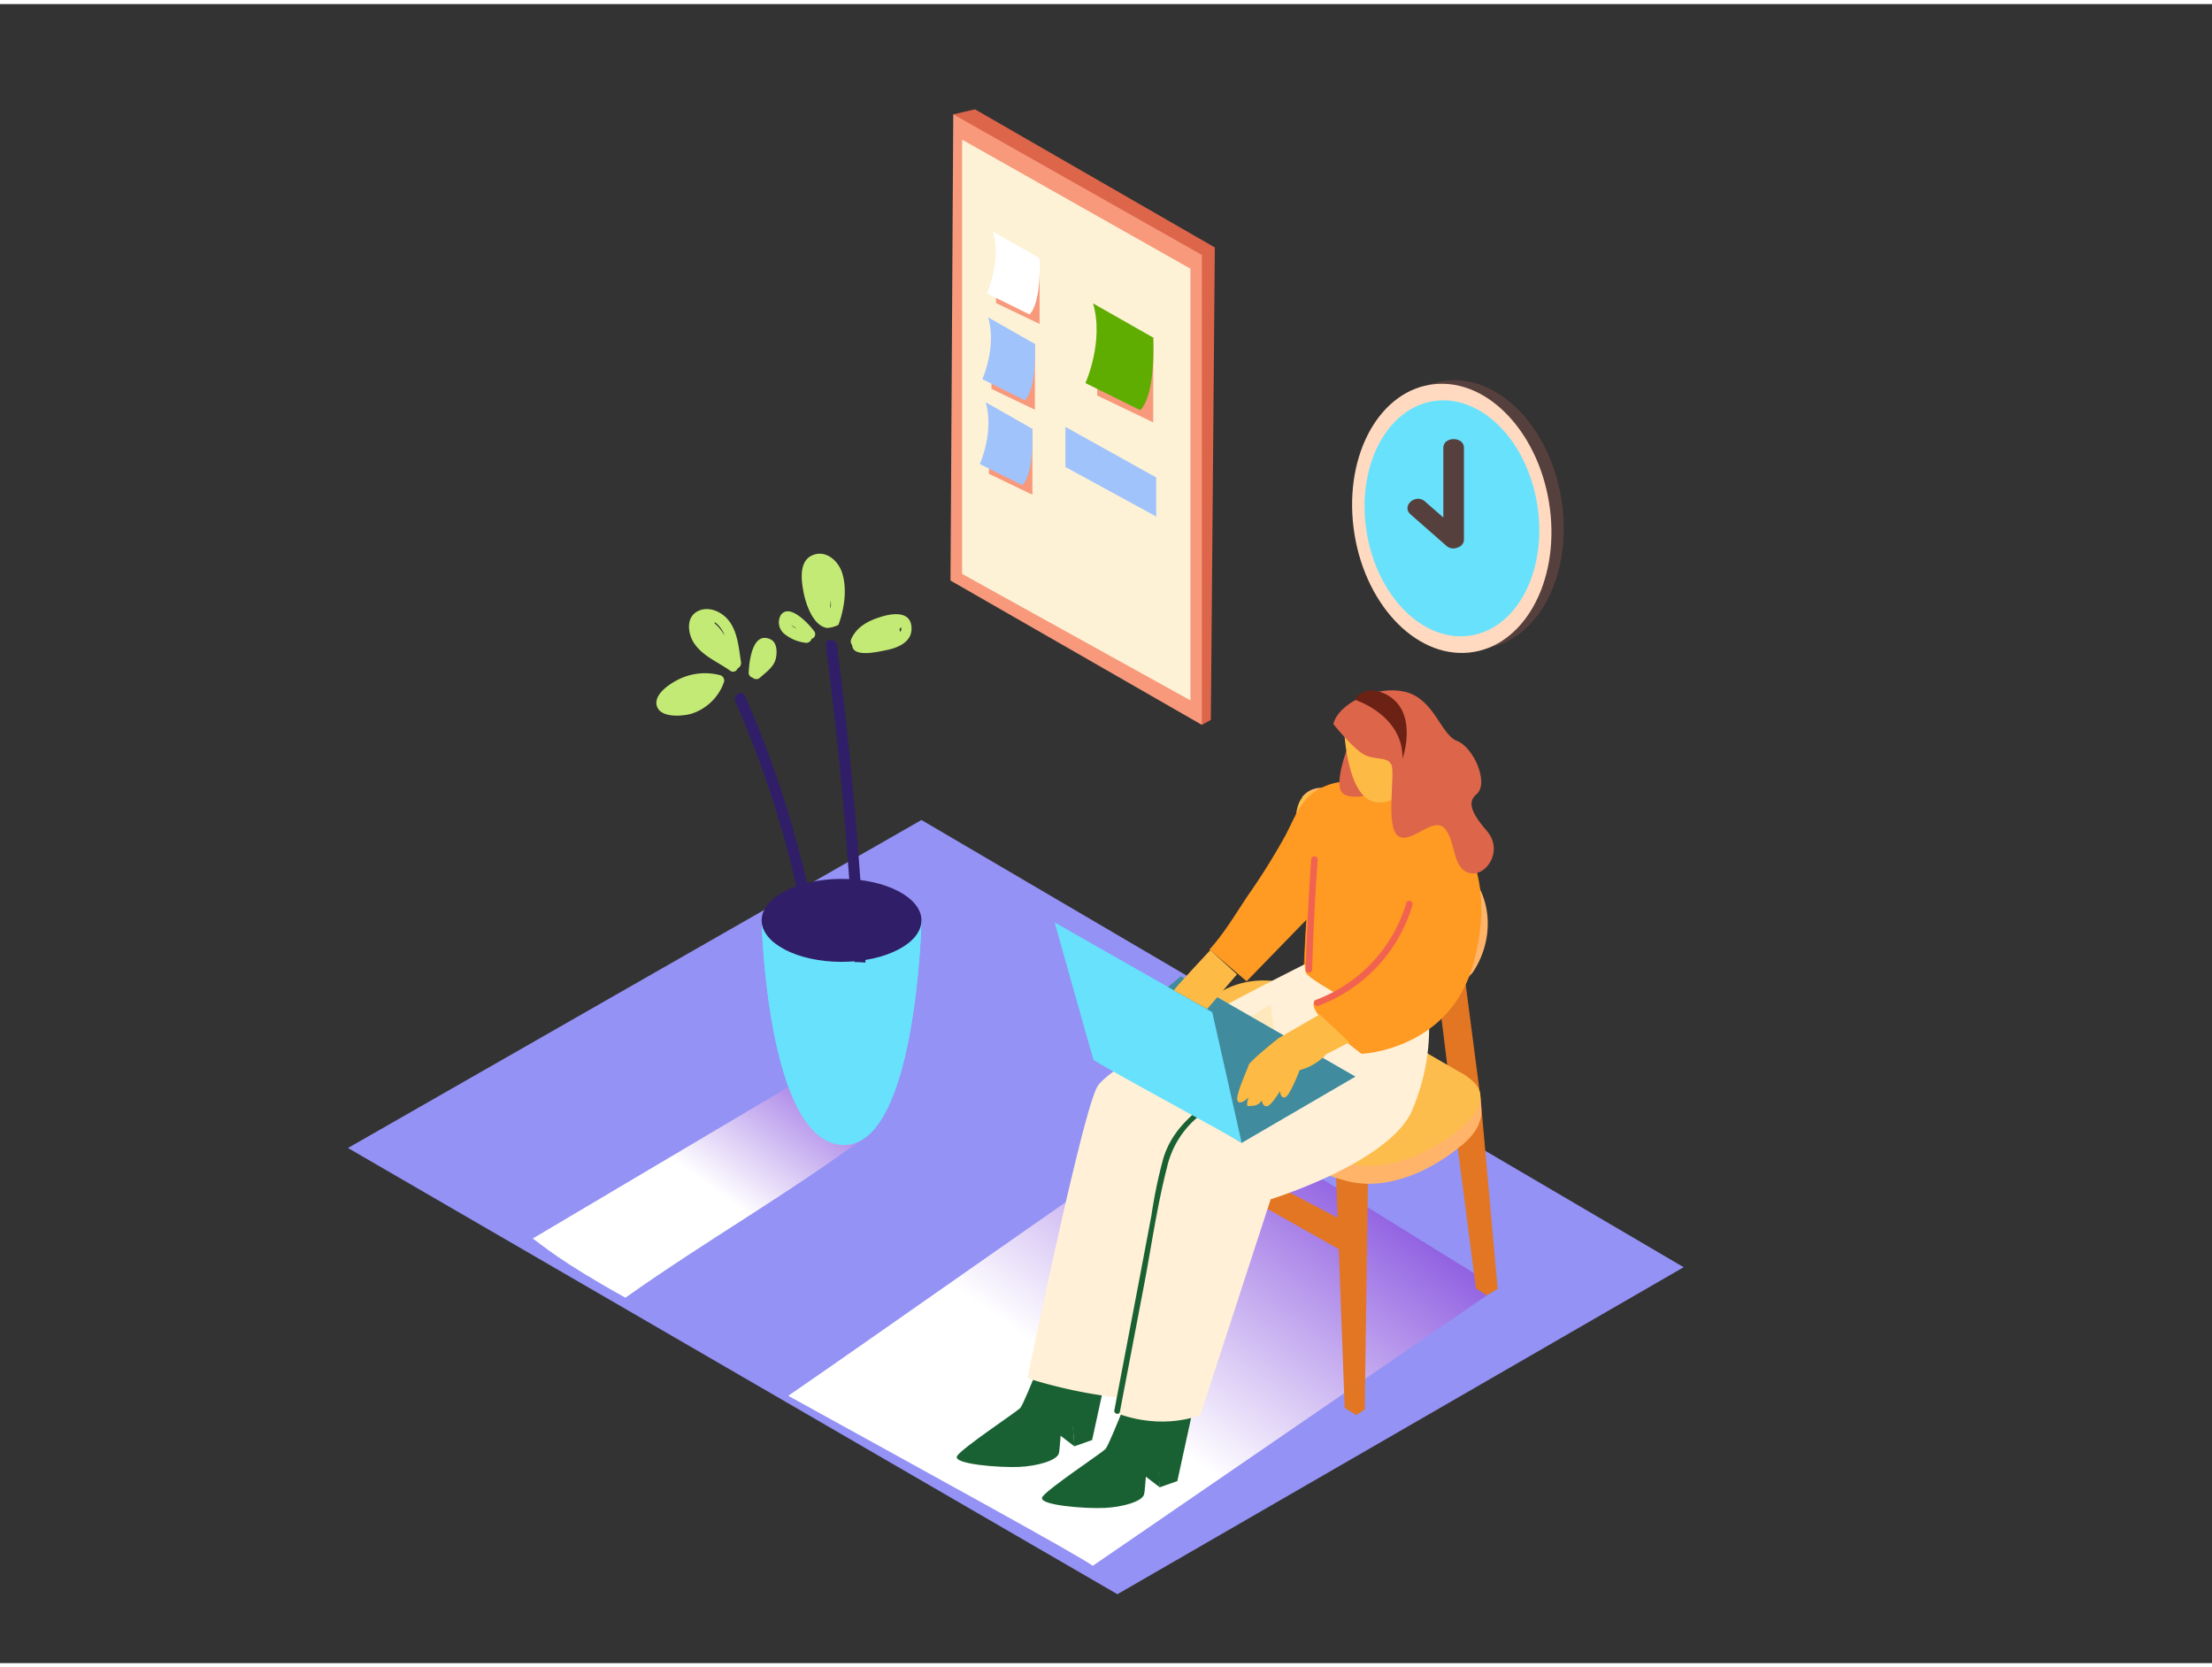 <svg xmlns="http://www.w3.org/2000/svg" xmlns:xlink="http://www.w3.org/1999/xlink" viewBox="0 0 400 300" width="406" height="306" class="illustration"><rect x="0" y="0" width="400" height="300" fill="#333333" stroke="none"/><defs><linearGradient id="linear-gradient" x1="149.44" y1="182.73" x2="127.29" y2="213.13" gradientUnits="userSpaceOnUse"><stop offset="0" stop-color="#7f47dd"></stop><stop offset="1" stop-color="#fff"></stop></linearGradient><linearGradient id="linear-gradient-2" x1="238.99" y1="197.56" x2="199.59" y2="251.64" xlink:href="#linear-gradient"></linearGradient></defs><title>101-110</title><g style="isolation: isolate;"><g id="Layer_2" data-name="Layer 2"><polygon points="62.92 206.85 202.06 287.54 304.46 228.41 166.63 147.54 62.92 206.85" fill="#9492f4"></polygon><path d="M157.41,204.17l-12.48-9.75-48.59,28.8c1.65,1.13,4.7,4,16.75,10.7C128.91,222.77,141.82,215.66,157.41,204.17Z" fill="url(#linear-gradient)" style="mix-blend-mode: multiply;"></path><path d="M217.92,199.34c-15.3,10.13-60.25,41.95-75.38,52.32,25.74,14.21,52.23,28.69,55.07,30.74l73.22-50.25Z" fill="url(#linear-gradient-2)" style="mix-blend-mode: multiply;"></path><polyline points="218.54 207.19 242.76 219.93 243.48 225.92 217.85 211.46" fill="#e27623"></polyline><path d="M217.56,197.42l-10,36,1.83,1.06a11.37,11.37,0,0,0,1.37-.84c.54-.41,12.95-37.81,12.95-37.81" fill="#e27623"></path><polyline points="240.57 190.4 247.38 211.65 246.79 254.15 245.26 255.15 243.16 253.84 241.59 211.63 235.44 190.4" fill="#e27623"></polyline><path d="M213.83,187.86s-.75,4.71.87,7.32,5.92-3.89,5.92-3.89" fill="#ffb469"></path><polyline points="236.4 162.18 235.44 179.38 239.95 181.72 240.79 163.28" fill="#ca6b00"></polyline><polyline points="264.73 174.85 267.76 198.11 270.82 232.33 268.86 233.49 266.9 232.27 262.54 198.64 259.61 174.85" fill="#e27623"></polyline><path d="M261.67,177.75c1.27.39,4-1.61,4.82-2.9,4.47-7,3.18-16.58-4.87-21-3.56-2-7.25-3.93-10.79-6-3.15-1.8-6.49-3.33-9.54-5.29a7,7,0,0,0-1.27-.69,4.34,4.34,0,0,0-4.58,1.56" fill="#ffb469"></path><path d="M262,177.45c2.15-.07,3.39-2.93,4-4.61,1.75-4.61,2.09-13.39-3.17-16a.63.63,0,0,1-.37-.5l-10.09-5.83L244.59,146c-1.36-.79-2.66-1.68-4-2.48s-2.71-1.71-4.21-.81c-1.65,1-1.88,2.86-2.13,4.6a27.89,27.89,0,0,0,.62,12.07c.82,2.62,2.89,4.4,5.19,5.74l7.25,4.2,13.44,7.75a2.86,2.86,0,0,0,.69.32A2,2,0,0,0,262,177.45Z" fill="#fcbd4c"></path><path d="M263.47,196.08l.41.24a10.09,10.09,0,0,1,3,2.27c2,2.56.07,5.48-2,7.27-5.47,4.86-13.75,8.84-21.17,7a65.71,65.71,0,0,1-18.13-8C221,202.13,215.19,198.76,214,193a8.32,8.32,0,0,1,2.2-7.17c11.64-13.49,28-.83,39.52,5.78Z" fill="#ffb469"></path><path d="M267.51,196.6c.09.09.61,3.82.24,4.93a13.9,13.9,0,0,1-3.34,4.78c-1.36,1.09-.54-6.52-.54-6.52" fill="#ffb469"></path><path d="M263.47,192.83l.41.24a10.09,10.09,0,0,1,3,2.27c2,2.56.07,5.48-2,7.27-5.47,4.86-13.75,8.84-21.17,7a65.71,65.71,0,0,1-18.13-8c-4.64-2.79-10.44-6.15-11.65-11.91a8.32,8.32,0,0,1,2.2-7.17c11.64-13.49,28-.83,39.52,5.78Z" fill="#fcbd4c"></path><polyline points="172.38 19.94 176.31 19.03 219.68 44.01 218.96 129.44 217.34 130.34" fill="#dd654a"></polyline><polygon points="172.38 19.94 171.88 104.24 217.34 130.34 217.34 45.36 172.38 19.94" fill="#f8997c"></polygon><polygon points="173.98 24.51 173.98 103.04 215.27 125.91 215.27 47.85 173.98 24.51" fill="#fdf2d6"></polygon><polyline points="187.99 45.94 187.99 57.84 180.12 54.07 180.12 44.01" fill="#f8997c"></polyline><path d="M179.54,41.14l8.45,4.8s.43,7.93-1.82,10.18l-7.69-3.8S181.13,46.44,179.54,41.14Z" fill="#fff"></path><polyline points="208.54 60.3 208.54 75.64 198.41 70.78 198.41 57.82" fill="#f8997c"></polyline><path d="M197.65,54.12l10.89,6.19s.56,10.22-2.35,13.12l-9.91-4.9S199.7,60.95,197.65,54.12Z" fill="#5fad00"></path><polyline points="187.14 61.45 187.14 73.35 179.28 69.58 179.28 59.52" fill="#f8997c"></polyline><path d="M178.69,56.65l8.45,4.8s.43,7.93-1.82,10.18l-7.69-3.8S180.28,62,178.69,56.65Z" fill="#a1c3fc"></path><polyline points="186.69 76.81 186.69 88.72 178.82 84.94 178.82 74.89" fill="#f8997c"></polyline><path d="M178.24,72l8.45,4.8s.43,7.93-1.82,10.18l-7.69-3.8S179.83,77.32,178.24,72Z" fill="#a1c3fc"></path><polygon points="192.66 76.45 209.08 85.6 209.08 92.66 192.66 83.71 192.66 76.45" fill="#a1c3fc"></polygon><path d="M137.73,165.69s.9,39.64,14.45,40.58,14.45-40.58,14.45-40.58" fill="#6de2fc"></path><path d="M137.73,165.69s.9,39.64,14.45,40.58,14.45-40.58,14.45-40.58" fill="#68e1fd"></path><ellipse cx="152.18" cy="165.69" rx="14.45" ry="7.5" fill="#311e69"></ellipse><path d="M148.25,170.81a189.16,189.16,0,0,0-13.54-45.72c-.52-1.19-2.26-.16-1.74,1a187.23,187.23,0,0,1,13.34,45.24C146.51,172.62,148.45,172.08,148.25,170.81Z" fill="#311e69"></path><path d="M156.51,173.32q-1.49-28.78-5.16-57.38c-.16-1.27-2.18-1.29-2,0q3.66,28.53,5.15,57.28C155.16,173.23,155.84,173.27,156.51,173.32Z" fill="#311e69"></path><path d="M130.24,121.36a10.72,10.72,0,0,0-7.13.57c-1.62.72-5,2.77-4.33,5s4.74,1.86,6.36,1.36a9.23,9.23,0,0,0,5.59-5.19,1.13,1.13,0,0,0,.07-.24A1,1,0,0,0,130.24,121.36Z" fill="#c3ea75"></path><path d="M134,119c-.42-2.61-.6-5.65-2.4-7.74-1.35-1.56-3.77-2.51-5.67-1.34s-1.52,4-.43,5.62c1.56,2.38,4.32,3.41,6.53,5a.86.86,0,0,0,1.35-.42A1.06,1.06,0,0,0,134,119Zm-3.08-5a7.81,7.81,0,0,0-1.68-2l0-.26A5.42,5.42,0,0,1,131,114.05Z" fill="#c3ea75"></path><path d="M139.29,114.85c-3.26-1.47-3.82,4.13-3.9,6a.87.87,0,0,0,.67.93,1,1,0,0,0,1.4,0c1.1-1,2.49-1.92,2.83-3.44C140.55,117.21,140.55,115.41,139.29,114.85Z" fill="#c3ea75"></path><path d="M152.3,102.9c-.69-2.25-3-4.29-5.42-3.22s-2,4.45-1.58,6.64,1.73,6.11,4.25,6.49a4.71,4.71,0,0,0,2.08-.58C152.66,109.38,153.22,105.87,152.3,102.9Zm-2.16,6v-.05a9.72,9.72,0,0,0,.07-1.1,6.59,6.59,0,0,1,0,1.61C150.22,109.24,150.18,109.09,150.14,108.93Z" fill="#c3ea75"></path><path d="M159.94,110.62c-2.43.66-4.91,1.73-6,4.19a1.06,1.06,0,0,0,.17,1.13c.09,2.32,4.8,1.15,6.12.89,2.13-.41,4.69-1.47,4.6-4C164.78,110,162,110.08,159.94,110.62Zm2.83,2.92a1.17,1.17,0,0,0-.13-.46,3.23,3.23,0,0,0,.26-.42A.77.77,0,0,1,162.77,113.55Z" fill="#c3ea75"></path><path d="M147.23,113.4c-.93-1.27-4.51-5.21-6.07-2.87a2.7,2.7,0,0,0,.58,3.27,7.39,7.39,0,0,0,3.83,1.68,1,1,0,0,0,1.19-.7A.87.87,0,0,0,147.23,113.4Zm-4.15-1.14h0l1,.69-.17-.07A2.36,2.36,0,0,1,143.08,112.26Z" fill="#c3ea75"></path><path d="M247,94.07c1.7,13.41,11,23.51,20.84,22.55s16.38-12.61,14.67-26-11-23.51-20.84-22.55S245.26,80.66,247,94.07Z" fill="#56403d"></path><path d="M244.77,94.72c1.7,13.41,11,23.51,20.84,22.55s16.38-12.61,14.67-26-11-23.51-20.84-22.55S243.07,81.31,244.77,94.72Z" fill="#ffdac0"></path><path d="M247,94.51c1.49,11.75,9.67,20.6,18.26,19.76s14.35-11,12.86-22.8-9.67-20.6-18.26-19.76S245.48,82.76,247,94.51Z" fill="#68e1fd"></path><path d="M257.67,89.93,261,92.84V80.25c0-2.11,3.73-2.11,3.73,0V96.87a1.51,1.51,0,0,1-1.13,1.39,1.88,1.88,0,0,1-2-.26l0,0,0,0-6.5-5.7C253.33,90.76,256,88.44,257.67,89.93Z" fill="#56403d"></path><path d="M194.27,260.79l-3.92-3s.41-3.88,2.06-4.35S194.27,260.79,194.27,260.79Z" fill="#196132"></path><path d="M191.59,236.65s-6.27,16.4-7.1,17.22-10.39,7.14-11.4,8.65,7.76,2.16,11.2,2,6.81-1.2,7.17-2.41.28-7.75,1.46-7.37,1.35,6.06,1.35,6.06l3.22-1.14,5-22.93" fill="#196132"></path><path d="M209.72,268.21l-3.92-3s.41-3.88,2.06-4.35S209.72,268.21,209.72,268.21Z" fill="#196132"></path><path d="M207,244.07s-6.27,16.4-7.1,17.22-10.39,7.14-11.4,8.65,7.76,2.16,11.2,2,6.81-1.2,7.17-2.41.28-7.75,1.46-7.37,1.35,6.06,1.35,6.06l3.22-1.14,5-22.93" fill="#196132"></path><path d="M249.43,168.94c1.55,1.49-8,18.21-10.4,28.19s-26.66,14.14-26.66,14.14l-9.18,40.82a87.81,87.81,0,0,1-17.39-3.61s9.79-47.59,12.61-52.68,39.87-23.34,39.87-23.34" fill="#fff0d7"></path><path d="M255.39,172.46c1.55,1.49,6,13.17,0,27.52-4,9.47-25.61,16.14-25.61,16.14l-12.71,39s-6.64,2.94-15.34-.39c0,0,6.45-44.83,9.28-49.92s31-23,31-23" fill="#fff0d7"></path><path d="M257,143.34a27.62,27.62,0,0,0-13.51-2.78,11.09,11.09,0,0,0-6.29,2.26c-2.33,1.91-3.42,5-4.78,7.55a118,118,0,0,1-6.77,10.84c-2.22,3.31-4.25,6.79-6.94,9.75l6.72,5.74,11.44-11.77,15.37,9.2-14.59,6.33c-1.32,2.1,8.57,9.36,8.57,9.36s15.94-.63,20.22-16.37C272.55,151.14,257.06,143.36,257,143.34Z" fill="#ff9a22"></path><line x1="201.73" y1="171.07" x2="203.18" y2="169.66" fill="#fff7f0"></line><polyline points="229.78 180.87 232.01 197.21 226.96 199.98 222.99 185.05" fill="#ffe8bc"></polyline><path d="M236.81,159.15s-1.41,14.35-.67,16,15.48,9.17,15.48,9.17l10.26-11.18Z" fill="#ff9a22"></path><path d="M243.72,134.36s-2.35,6-1.19,8,6.71.28,6.71.28" fill="#dd654a"></path><path d="M243.07,131.4s.51,11.87,5.46,12.87,7.18-5.17,7.18-5.17.53-8.06-1.15-9.65S245.45,127.89,243.07,131.4Z" fill="#fdba45"></path><path d="M241.11,130.19s3.55,4.45,5.56,5.52,4.17.27,4.93,1.83-1.11,11.24,1.22,12.89,6.38-3.75,8.45-1.33,1.3,7.12,4.36,8,6.34-4,3.26-7.56-3.46-5.35-1.89-6.66c2.35-2-.57-8.53-3.51-9.63s-4.09-7.56-9.33-8.87S242,126.45,241.11,130.19Z" fill="#dd654a"></path><path d="M238.28,154.67q-.72,10-1,19.93c0,.76-1.2.67-1.17-.08q.3-10,1-19.93A.59.59,0,0,1,238.28,154.67Z" fill="#f26250"></path><path d="M237.93,180.07a26.78,26.78,0,0,0,16.38-17.54c.22-.73,1.32-.33,1.11.39a27.87,27.87,0,0,1-17,18.2C237.75,181.39,237.22,180.34,237.93,180.07Z" fill="#f26250"></path><path d="M245.1,125.84s8.62,2.73,8.52,10.58c0,0,1.71-4.74,0-8.54a6.67,6.67,0,0,0-5.79-3.8S245.26,124.45,245.1,125.84Z" fill="#6b2215"></path><path d="M234.71,186.44a1.13,1.13,0,0,1-.34-.08,8.84,8.84,0,0,0-.57,1.14c-.24.59-1.2.33-1-.27l.06-.13a139.38,139.38,0,0,1-11.22,9.15c-4.77,3.47-9.34,6.43-11.23,12.32A87.34,87.34,0,0,0,208.22,219L206,230.75l-4.49,23.54c-.12.63.84.9,1,.27l4.3-22.55c1.37-7.18,2.39-14.53,4.21-21.61a16.66,16.66,0,0,1,4.9-8.54c2.61-2.37,5.69-4.23,8.5-6.35,3.77-2.86,7.38-5.91,10.85-9.13A1.26,1.26,0,0,1,234.71,186.44Z" fill="#196132"></path><polyline points="224.54 205.92 245.1 193.94 213.53 175.79 197.29 189.35" fill="#68e1fd"></polyline><polyline points="224.54 205.92 245.1 193.94 213.53 175.79 197.29 189.35" opacity="0.38"></polyline><path d="M219.21,182.29s5.4,23.93,5.32,23.64-26.63-14.56-26.81-15.07-7-24.79-7-24.79Z" fill="#68e1fd"></path><path d="M238.65,182.69s-7.46,4.31-7.46,4.31-5.21,4.14-5.4,4.87-2.46,5.49-2,6.44,2-.61,2-.61-.63,1.67,0,1.57,1.62.14,2.36-1c0,0,.25,1.3,1.07,1s2.26-2.72,2.26-2.72,0,1.31.87,1.15,2.67-4.93,2.67-4.93a10,10,0,0,0,4.81-2.88l4.16-2.15Z" fill="#fdba45"></path><path d="M218.86,171.07s-6.73,7.18-6.57,7.28l6,3.37,5.39-6.27Z" fill="#fdba45"></path></g></g></svg>